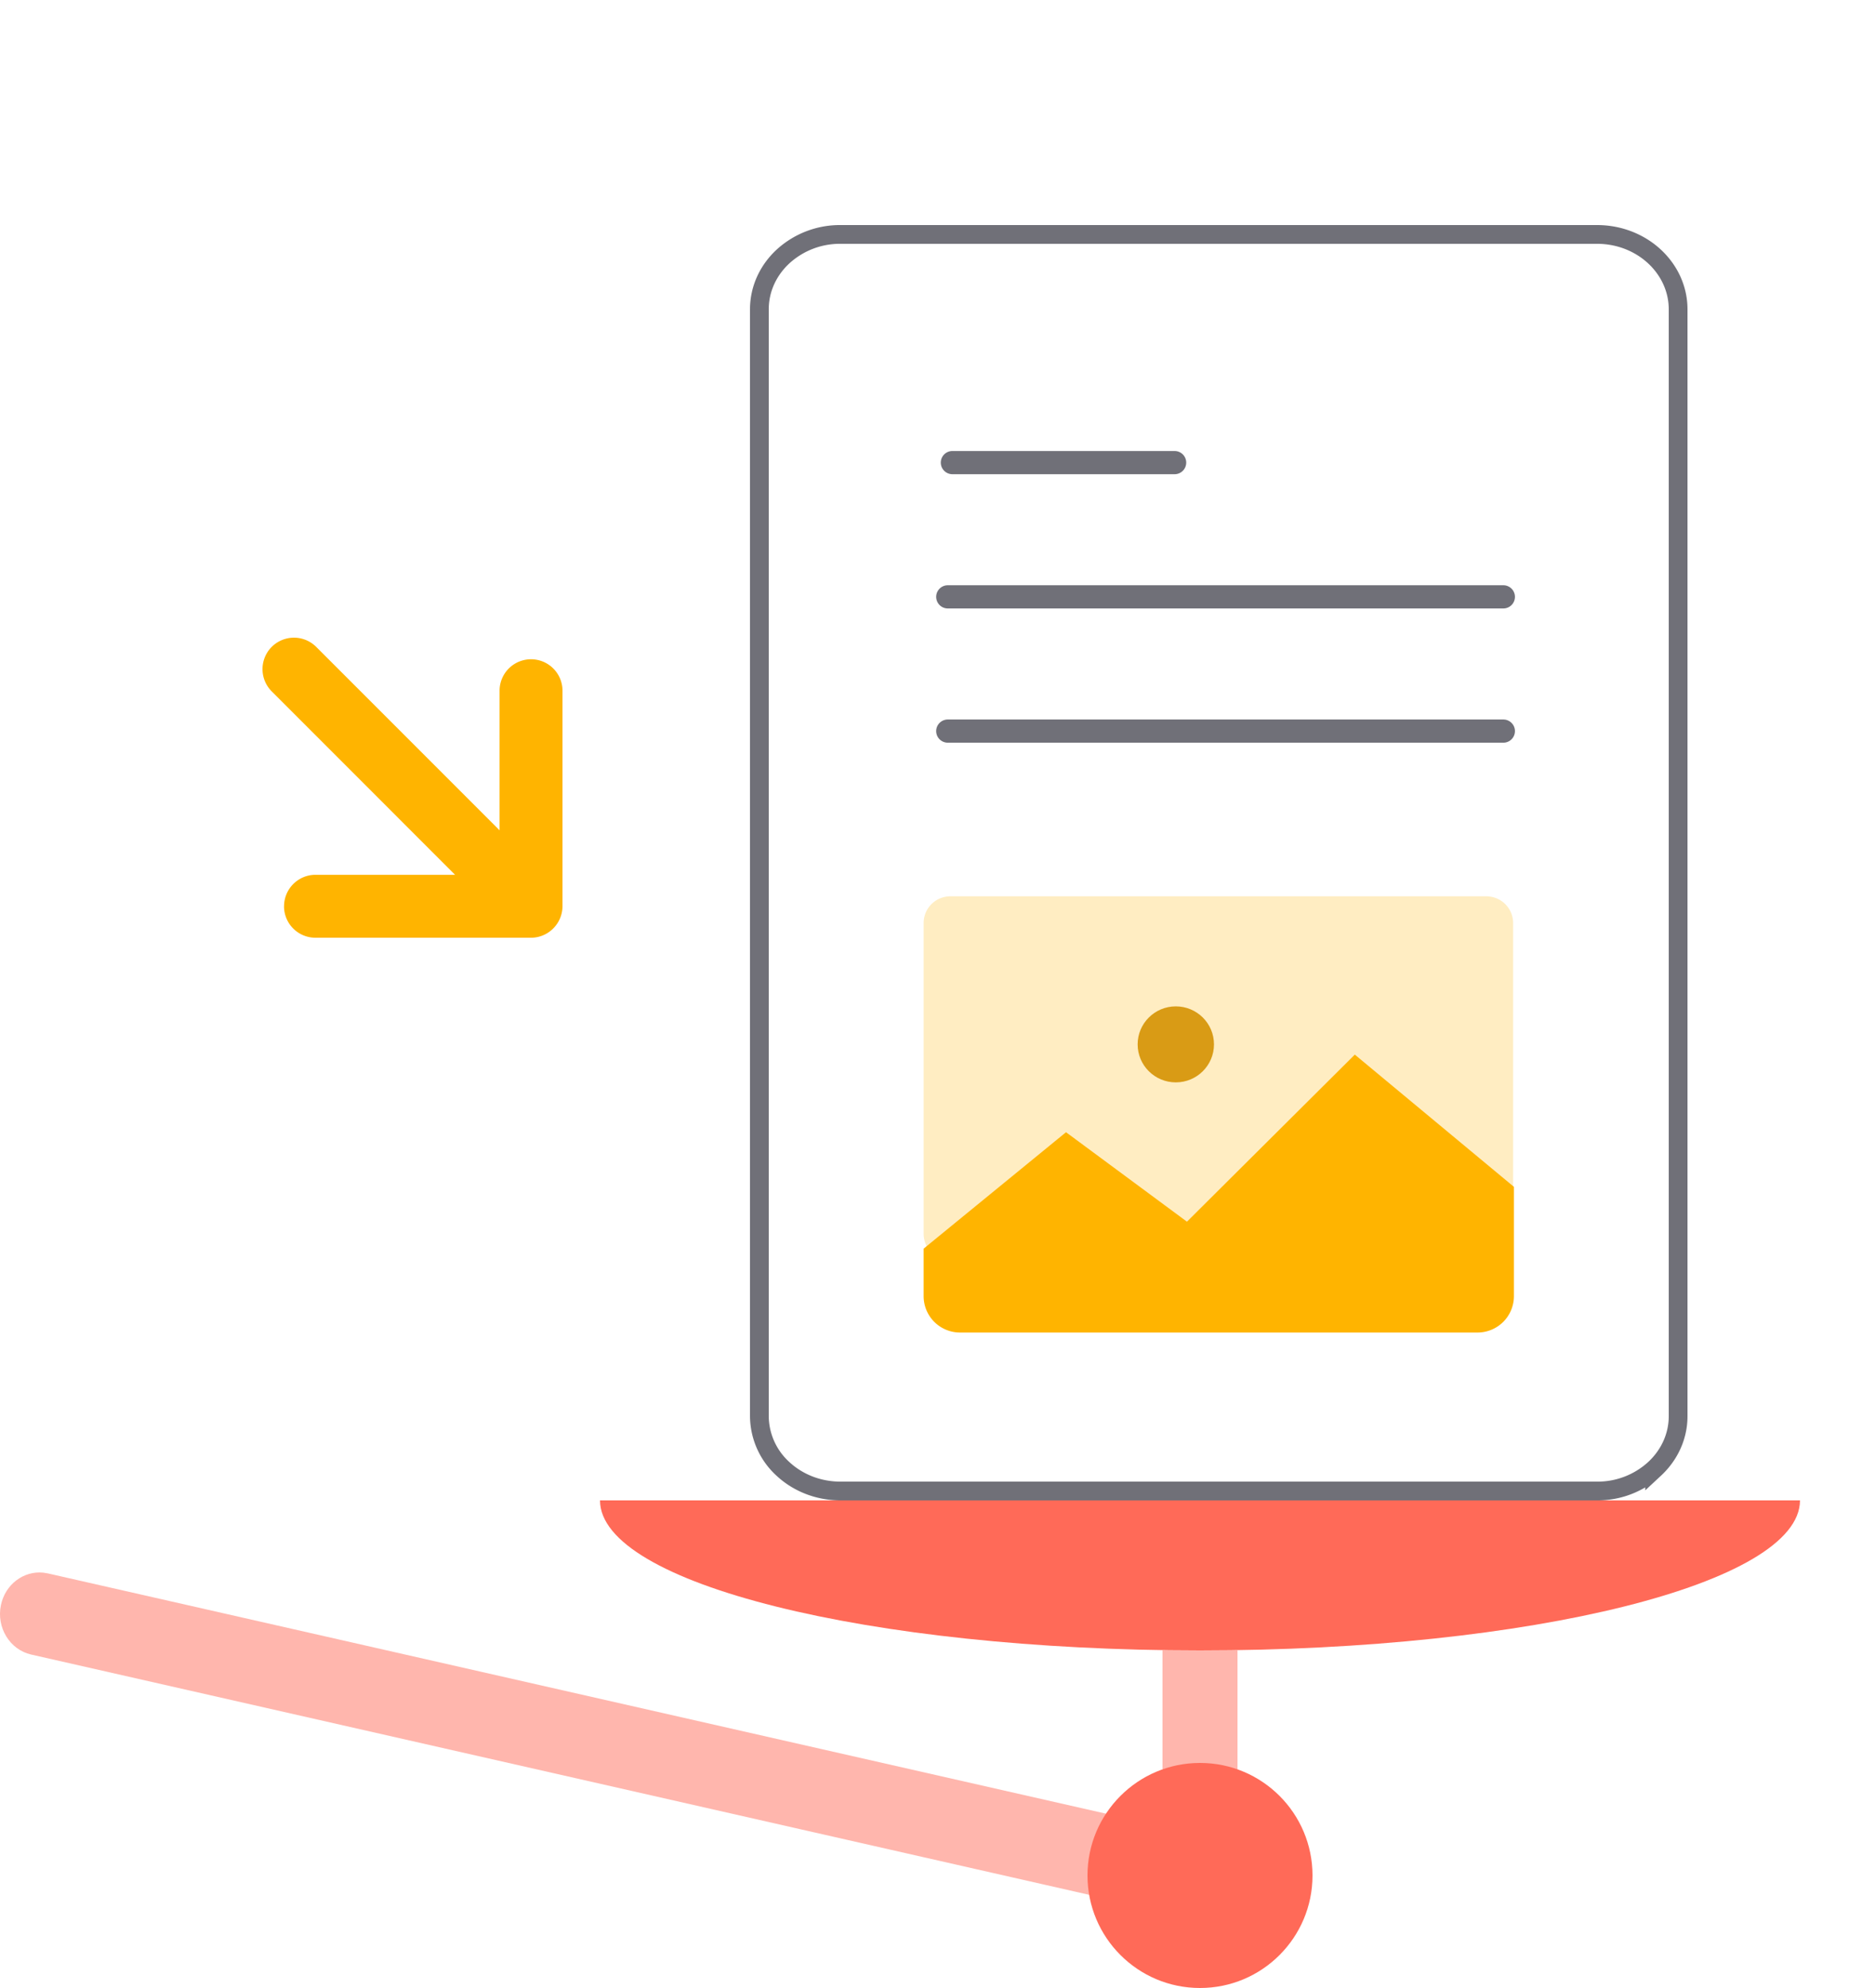 <svg width="50" height="53" xmlns="http://www.w3.org/2000/svg"><defs><filter x="-26%" y="-19.1%" width="152%" height="138.2%" filterUnits="objectBoundingBox" id="a"><feOffset dy="1" in="SourceAlpha" result="shadowOffsetOuter1"/><feGaussianBlur stdDeviation="1" in="shadowOffsetOuter1" result="shadowBlurOuter1"/><feColorMatrix values="0 0 0 0 0 0 0 0 0 0 0 0 0 0 0 0 0 0 0.1 0" in="shadowBlurOuter1" result="shadowMatrixOuter1"/><feMerge><feMergeNode in="shadowMatrixOuter1"/><feMergeNode in="SourceGraphic"/></feMerge></filter></defs><g fill="none" fill-rule="evenodd"><g transform="translate(0 5)"><path d="m1.277 36.947 29.892 6.786c.569.13.93.718.807 1.316-.114.555-.606.921-1.131.868l-.122-.02L.831 39.11c-.569-.129-.93-.718-.807-1.315.114-.555.606-.922 1.131-.868l.122.02Z" fill="#FFB6AD" fill-rule="nonzero"/><g filter="url(#a)" transform="translate(20)"><path d="M22.588.25c.599 0 1.142.225 1.535.591.386.36.627.857.627 1.406v29.506c0 .55-.24 1.046-.627 1.406a2.247 2.247 0 0 1-1.535.591H2.412c-.599 0-1.142-.225-1.535-.591a1.918 1.918 0 0 1-.627-1.406V2.247c0-.55.24-1.046.627-1.406A2.247 2.247 0 0 1 2.412.25Z" fill="#FFF" stroke="#707078" stroke-width=".5"/><path stroke="#707078" stroke-width=".619" stroke-linecap="round" stroke-linejoin="round" d="M5.397 6.333h5.926M5.274 9.912h14.815M5.274 13.491h14.815"/><g transform="translate(4.63 17.895)" fill-rule="nonzero"><path d="M14.998 9.71H.721A.714.714 0 0 1 0 8.994V.718C0 .317.318 0 .721 0h14.277c.403 0 .722.317.722.718v8.275c.02.4-.319.718-.722.718Z" fill="#FFEDC2"/><path d="M0 9.394 3.797 6.29l3.225 2.385 4.476-4.454 4.243 3.525v2.914a.97.97 0 0 1-.976.97H.975a.97.97 0 0 1-.975-.97V9.394Z" fill="#FFB400"/><ellipse fill="#D99B15" cx="6.725" cy="3.948" rx="1.018" ry="1.013"/></g></g><path stroke="#FFB6AD" stroke-width="2" stroke-linecap="square" d="M32 46v-6"/><path d="M16 35c0 2.21 7.163 4 16 4s16-1.79 16-4H16Z" fill="#FF6A58"/><circle fill="#FF6A58" cx="32" cy="45" r="3"/></g><path d="M7.575 24.162c0-.465.376-.84.839-.84h3.721l-4.889-4.89a.838.838 0 1 1 1.186-1.186l4.89 4.89v-3.721a.839.839 0 1 1 1.678 0v5.747a.846.846 0 0 1-.518.773.83.83 0 0 1-.32.065H8.414a.838.838 0 0 1-.84-.838Z" fill="#FFB400" fill-rule="nonzero"/></g></svg>